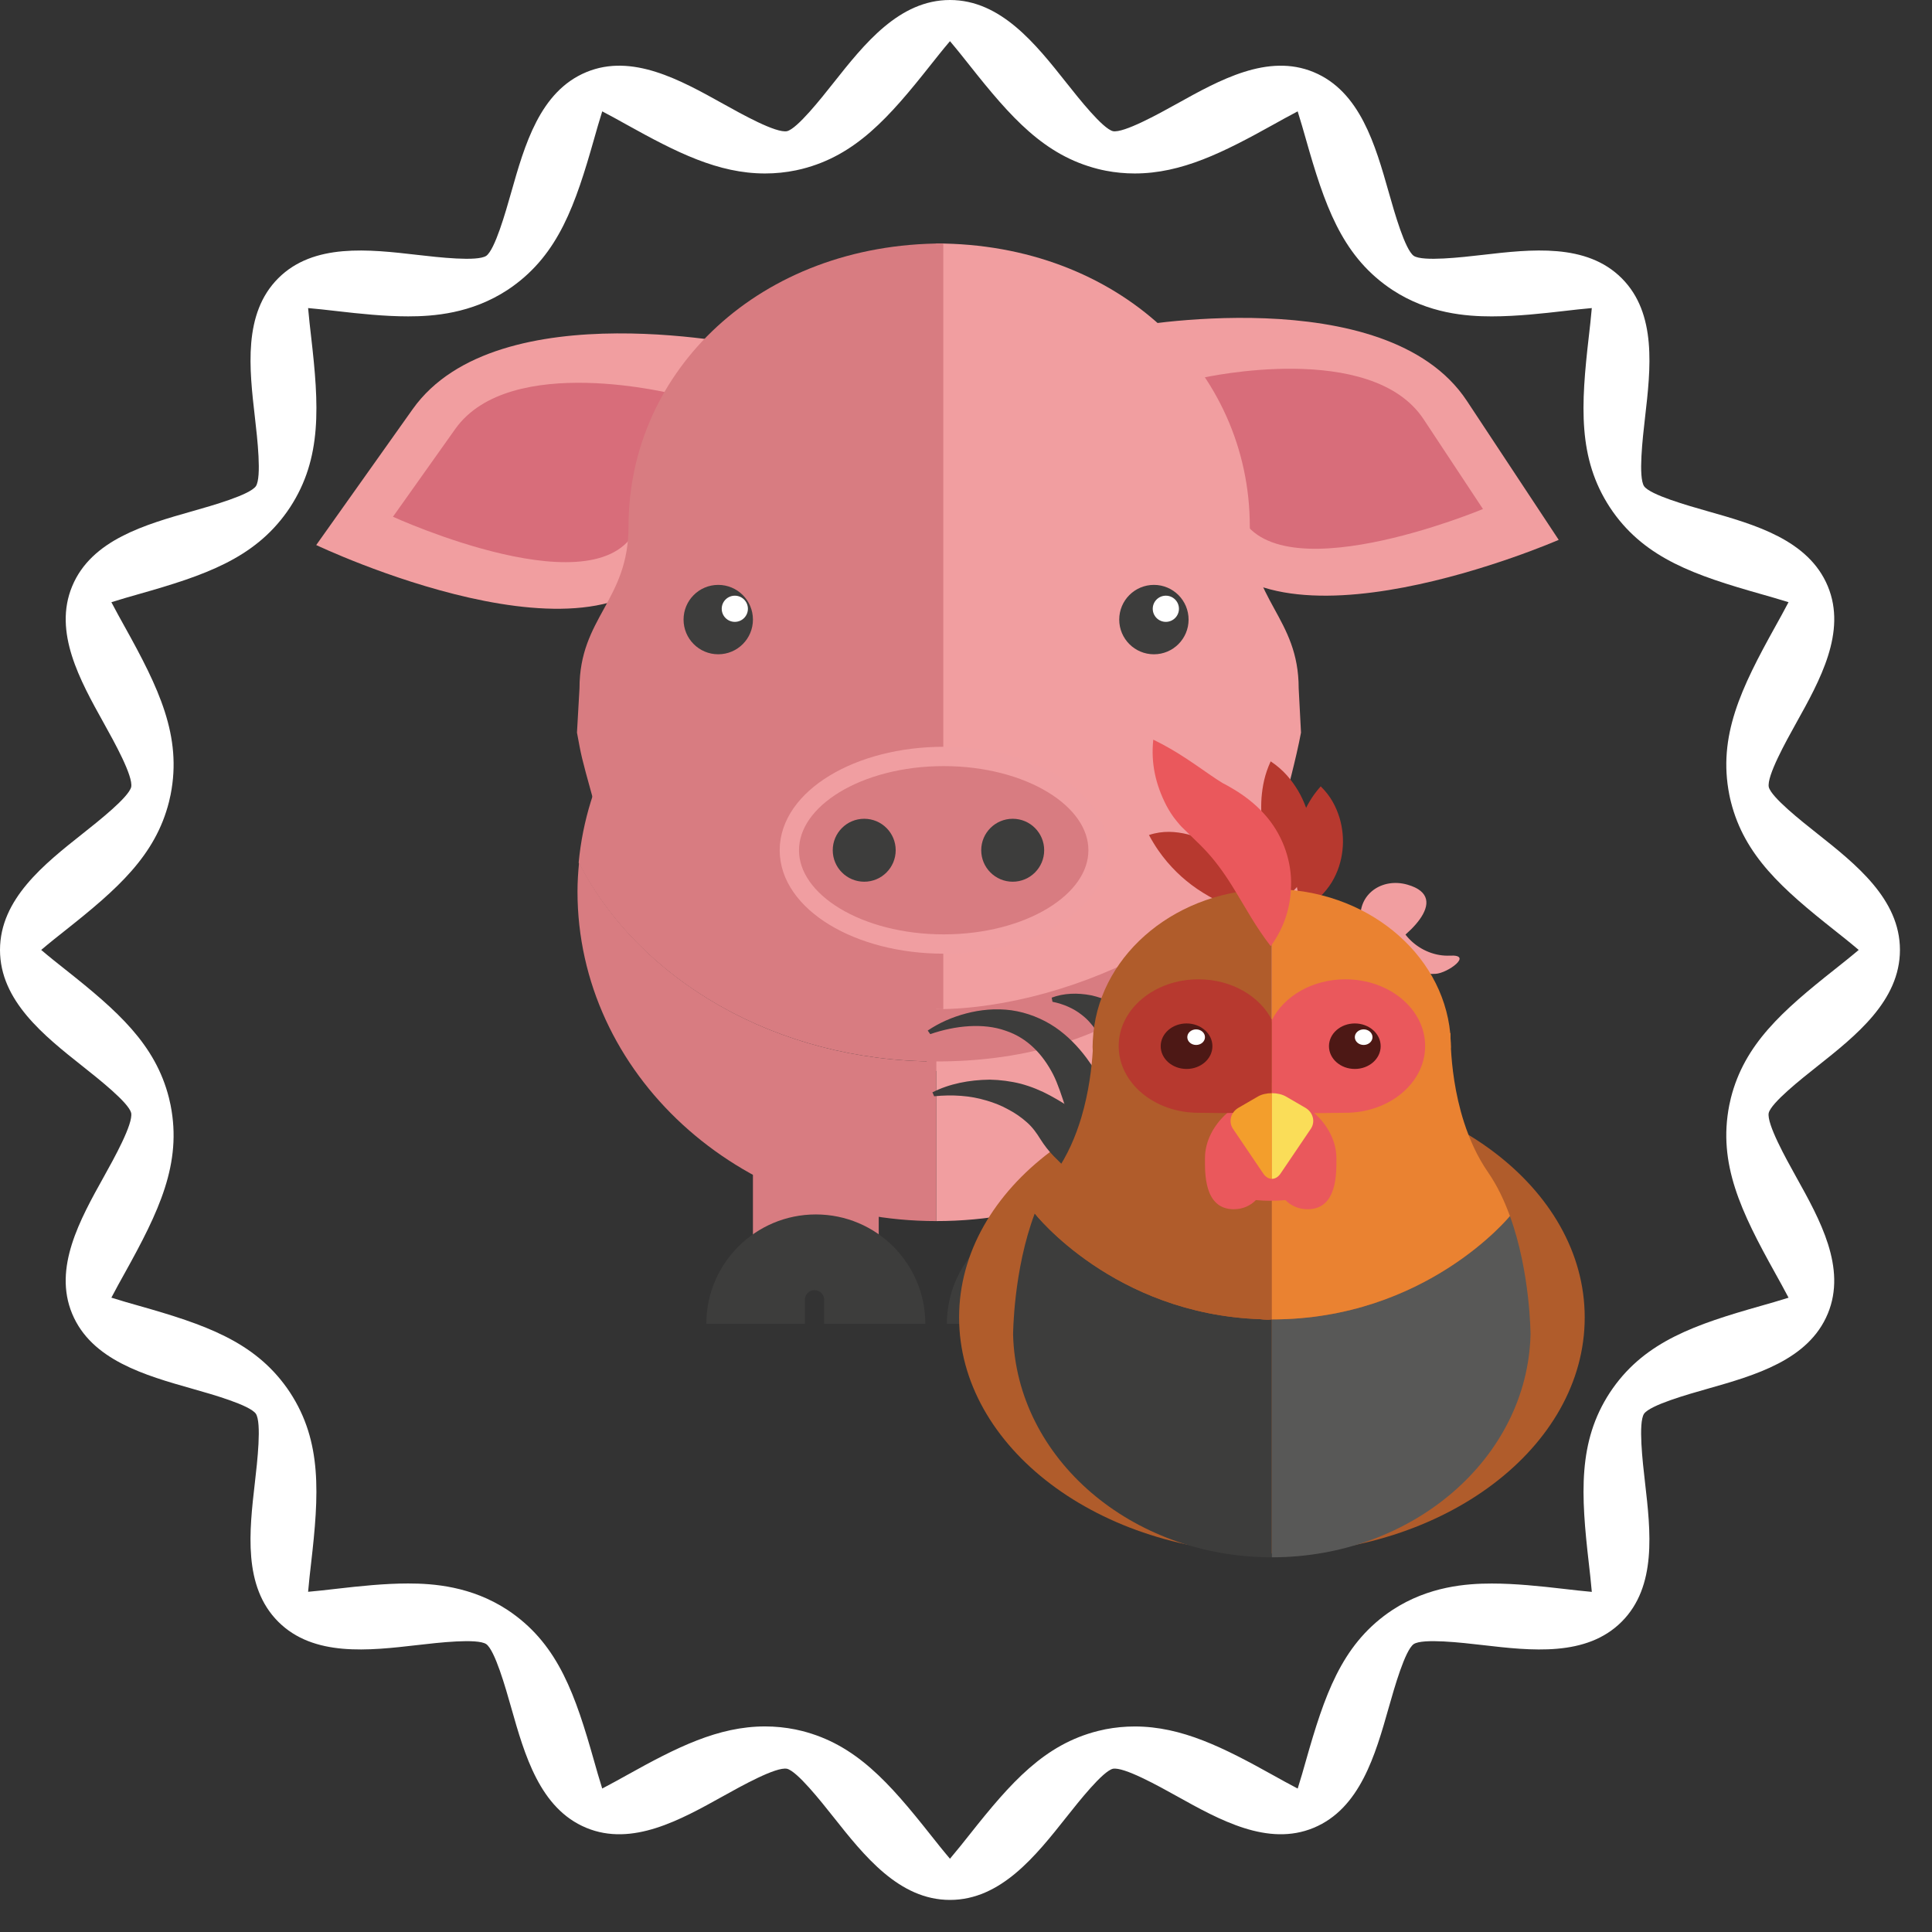 <?xml version="1.0" encoding="utf-8"?>
<!-- Generator: Adobe Illustrator 15.0.0, SVG Export Plug-In  -->
<!DOCTYPE svg PUBLIC "-//W3C//DTD SVG 1.1//EN" "http://www.w3.org/Graphics/SVG/1.1/DTD/svg11.dtd">
<svg version="1.1"
	 xmlns="http://www.w3.org/2000/svg" xmlns:xlink="http://www.w3.org/1999/xlink" xmlns:a="http://ns.adobe.com/AdobeSVGViewerExtensions/3.0/"
	 x="0px" y="0px" width="200px" height="200px" viewBox="0 0 200 200" enable-background="new 0 0 200 200" xml:space="preserve">
<rect x="0" y="0" width="200" height="200" fill="#333333" stroke="none"/>
<defs>
</defs>
<path fill="#FFFFFF" d="M188.1,110.402c4.021-3.187,8.582-6.797,8.582-12.063c0-5.265-4.562-8.876-8.582-12.063
	c-1.652-1.309-4.73-3.744-4.996-4.8c-0.224-1.126,1.771-4.71,2.842-6.636c2.455-4.409,5.236-9.405,3.271-14.145
	c-1.995-4.812-7.557-6.389-12.461-7.78c-2.067-0.588-5.92-1.68-6.562-2.582c-0.612-0.936-0.147-4.963,0.101-7.124
	c0.582-5.04,1.238-10.751-2.416-14.406c-3.653-3.655-9.366-2.998-14.403-2.417c-2.162,0.248-6.189,0.713-7.123,0.101
	c-0.906-0.642-1.998-4.493-2.584-6.562c-1.394-4.905-2.97-10.465-7.781-12.459c-4.74-1.965-9.736,0.815-14.146,3.269
	c-1.928,1.071-5.521,3.058-6.631,2.844c-1.062-0.269-3.498-3.345-4.808-4.997C107.218,4.56,103.607,0,98.341,0
	c-5.266,0-8.877,4.559-12.063,8.583c-1.308,1.652-3.745,4.728-4.8,4.995c-1.131,0.235-4.711-1.771-6.635-2.842
	c-4.41-2.455-9.41-5.237-14.146-3.27c-4.812,1.995-6.388,7.554-7.78,12.46c-0.587,2.068-1.679,5.918-2.582,6.56
	c-0.936,0.613-4.962,0.149-7.125-0.1c-5.037-0.579-10.75-1.238-14.405,2.417c-3.655,3.655-2.997,9.366-2.417,14.405
	c0.249,2.162,0.713,6.188,0.101,7.123c-0.643,0.905-4.493,1.997-6.562,2.584c-4.905,1.392-10.465,2.968-12.459,7.779
	c-1.967,4.741,0.815,9.738,3.268,14.147c1.072,1.926,3.067,5.51,2.845,6.63c-0.268,1.062-3.345,3.497-4.997,4.806
	C4.56,89.464,0,93.075,0,98.34c0,5.266,4.56,8.877,8.583,12.063c1.652,1.312,4.729,3.746,4.995,4.803
	c0.224,1.126-1.771,4.71-2.843,6.636c-2.454,4.408-5.235,9.405-3.269,14.146c1.995,4.812,7.555,6.39,12.46,7.779
	c2.069,0.586,5.918,1.68,6.56,2.582c0.613,0.938,0.149,4.963-0.1,7.125c-0.581,5.039-1.238,10.752,2.417,14.405
	c3.656,3.656,9.366,2.998,14.405,2.418c2.163-0.25,6.188-0.713,7.123-0.103c0.905,0.643,1.997,4.492,2.584,6.562
	c1.391,4.906,2.968,10.466,7.78,12.461c4.741,1.966,9.735-0.815,14.146-3.271c1.926-1.07,5.502-3.071,6.631-2.844
	c1.06,0.269,3.496,3.344,4.806,4.996c3.187,4.022,6.798,8.582,12.063,8.582c5.267,0,8.877-4.56,12.063-8.582
	c1.309-1.652,3.746-4.729,4.801-4.996c1.129-0.218,4.709,1.772,6.635,2.844c4.408,2.455,9.406,5.236,14.146,3.271
	c4.811-1.995,6.389-7.555,7.779-12.46c0.588-2.068,1.68-5.918,2.582-6.561c0.938-0.613,4.963-0.149,7.127,0.101
	c5.039,0.583,10.748,1.238,14.401-2.417c3.656-3.654,2.998-9.365,2.418-14.404c-0.25-2.162-0.713-6.188-0.103-7.123
	c0.644-0.906,4.494-1.998,6.563-2.584c4.904-1.393,10.466-2.969,12.461-7.781c1.966-4.738-0.815-9.734-3.271-14.145
	c-1.071-1.926-3.067-5.51-2.846-6.631C183.369,114.148,186.447,111.713,188.1,110.402 M183.77,131.799
	c0.397,0.719,0.914,1.643,1.381,2.539c-0.998,0.314-2.06,0.618-2.873,0.848c-6.791,1.926-11.863,3.662-15.303,8.504
	c-0.111,0.156-0.22,0.313-0.324,0.474c-3.322,5.085-2.998,10.528-2.176,17.667c0.096,0.837,0.221,1.923,0.309,2.959
	c-0.936-0.081-1.941-0.198-2.932-0.313c-2.437-0.281-4.986-0.551-7.42-0.551c-2.621,0-6.539,0.284-10.283,2.734
	c-0.154,0.102-0.308,0.206-0.459,0.313c-4.842,3.442-6.578,8.514-8.504,15.303c-0.23,0.814-0.531,1.875-0.849,2.875
	c-0.896-0.465-1.813-0.977-2.522-1.371c-5.14-2.862-9.463-5.057-14.347-5.057c-1.018,0-2.03,0.098-3.014,0.287
	c-0.267,0.053-0.527,0.112-0.791,0.178c-5.563,1.404-9.011,5.319-13.27,10.699c-0.572,0.721-1.326,1.672-2.053,2.528
	c-0.727-0.854-1.476-1.802-2.041-2.515c-4.272-5.393-7.719-9.307-13.287-10.715c-0.227-0.058-0.457-0.108-0.686-0.156
	c-1.02-0.205-2.072-0.311-3.127-0.311c-4.868,0-9.166,2.18-14.28,5.028c-0.738,0.409-1.674,0.931-2.578,1.401
	c-0.316-1-0.617-2.063-0.848-2.879c-1.925-6.791-3.664-11.867-8.518-15.309c-0.15-0.105-0.303-0.21-0.458-0.313
	c-3.738-2.442-7.649-2.726-10.266-2.726c-2.438,0-4.995,0.271-7.405,0.548c-1.034,0.119-2.033,0.235-2.951,0.313
	c0.088-1.034,0.213-2.117,0.309-2.948c0.824-7.146,1.15-12.596-2.184-17.689c-0.101-0.152-0.206-0.307-0.313-0.459
	c-3.44-4.84-8.511-6.578-15.299-8.504c-0.816-0.23-1.878-0.531-2.878-0.848c0.465-0.895,0.977-1.814,1.371-2.521
	c3.551-6.388,5.96-11.354,4.758-17.414c-0.049-0.248-0.104-0.494-0.167-0.74c-1.405-5.563-5.319-9.008-10.695-13.267
	c-0.722-0.571-1.675-1.326-2.532-2.055c0.855-0.728,1.803-1.479,2.519-2.044c5.383-4.264,9.301-7.711,10.709-13.28
	c0.064-0.249,0.12-0.501,0.17-0.754c1.196-6.054-1.216-11.024-4.755-17.385c-0.397-0.714-0.911-1.638-1.378-2.534
	c1-0.317,2.062-0.618,2.876-0.849c6.793-1.926,11.864-3.664,15.303-8.506c0.11-0.154,0.217-0.312,0.32-0.47
	c3.326-5.09,3-10.537,2.176-17.678c-0.096-0.83-0.22-1.912-0.309-2.945c0.916,0.078,1.912,0.191,2.939,0.309
	c2.43,0.28,4.984,0.55,7.419,0.55c2.619,0,6.534-0.283,10.274-2.73c0.159-0.104,0.315-0.211,0.468-0.32
	c4.836-3.439,6.572-8.508,8.498-15.294c0.231-0.816,0.533-1.878,0.849-2.879c0.894,0.466,1.813,0.978,2.522,1.373
	c5.191,2.888,9.475,5.057,14.336,5.057c1.081,0,2.158-0.11,3.201-0.326c0.209-0.043,0.418-0.091,0.625-0.143
	c5.563-1.41,9.009-5.328,13.27-10.71c0.566-0.715,1.316-1.662,2.043-2.517c0.727,0.856,1.479,1.804,2.045,2.519
	c4.258,5.378,7.703,9.296,13.271,10.709c0.273,0.069,0.549,0.131,0.828,0.184c0.973,0.188,1.977,0.283,2.981,0.283
	c4.869,0,9.195-2.191,14.345-5.055c0.711-0.395,1.631-0.908,2.524-1.374c0.317,1.001,0.619,2.062,0.851,2.876
	c1.926,6.789,3.662,11.86,8.502,15.3c0.155,0.111,0.313,0.218,0.473,0.322c3.738,2.444,7.648,2.727,10.264,2.727
	c2.621,0,5.473-0.326,7.357-0.543c1.063-0.123,2.076-0.239,3.002-0.318c-0.088,1.034-0.213,2.117-0.309,2.948
	c-0.824,7.141-1.15,12.591,2.18,17.682c0.104,0.159,0.211,0.315,0.32,0.47c3.434,4.831,8.493,6.567,15.27,8.492
	c0.828,0.235,1.898,0.539,2.904,0.856c-0.465,0.894-0.979,1.813-1.371,2.521c-3.547,6.382-5.957,11.349-4.76,17.406
	c0.051,0.251,0.104,0.5,0.168,0.747c1.405,5.566,5.323,9.013,10.705,13.274c0.717,0.568,1.668,1.321,2.522,2.05
	c-0.854,0.726-1.804,1.477-2.519,2.044c-5.391,4.27-9.303,7.715-10.711,13.277c-0.063,0.252-0.121,0.505-0.17,0.759
	C177.822,120.475,180.232,125.441,183.77,131.799"/>
<rect id="SVGID_3_" display="none" fill="#FFFFFF" width="196.682" height="196.68"/>
<g display="none">
	<defs>
		<rect id="SVGID_2_" width="196.682" height="196.68"/>
	</defs>
	<clipPath id="SVGID_4_" display="inline">
		<use xlink:href="#SVGID_2_"  display="none" overflow="visible"/>
	</clipPath>
	<path clip-path="url(#SVGID_4_)" fill="#FFFFFF" d="M188.1,110.402c4.021-3.187,8.582-6.797,8.582-12.063
		c0-5.265-4.562-8.876-8.582-12.063c-1.652-1.309-4.73-3.744-4.996-4.8c-0.224-1.126,1.771-4.71,2.842-6.636
		c2.455-4.409,5.236-9.405,3.271-14.145c-1.995-4.812-7.557-6.389-12.461-7.78c-2.067-0.588-5.92-1.68-6.562-2.582
		c-0.612-0.936-0.147-4.963,0.101-7.124c0.582-5.04,1.238-10.751-2.416-14.406c-3.653-3.655-9.366-2.998-14.403-2.417
		c-2.162,0.248-6.189,0.713-7.123,0.101c-0.906-0.642-1.998-4.493-2.584-6.562c-1.394-4.905-2.97-10.465-7.781-12.459
		c-4.74-1.965-9.736,0.815-14.146,3.269c-1.928,1.071-5.521,3.058-6.631,2.844c-1.062-0.269-3.498-3.345-4.808-4.997
		C107.218,4.56,103.607,0,98.341,0c-5.266,0-8.877,4.559-12.063,8.583c-1.308,1.652-3.745,4.728-4.8,4.995
		c-1.131,0.235-4.711-1.771-6.635-2.842c-4.41-2.455-9.41-5.237-14.146-3.27c-4.812,1.995-6.388,7.554-7.78,12.46
		c-0.587,2.068-1.679,5.918-2.582,6.56c-0.936,0.613-4.962,0.149-7.125-0.1c-5.037-0.579-10.75-1.238-14.405,2.417
		c-3.655,3.655-2.997,9.366-2.417,14.405c0.249,2.162,0.713,6.188,0.101,7.123c-0.643,0.905-4.493,1.997-6.562,2.584
		c-4.905,1.392-10.465,2.968-12.459,7.779c-1.967,4.741,0.815,9.738,3.268,14.147c1.072,1.926,3.067,5.51,2.845,6.63
		c-0.268,1.062-3.345,3.497-4.997,4.806C4.56,89.464,0,93.075,0,98.34c0,5.266,4.56,8.877,8.583,12.063
		c1.652,1.312,4.729,3.746,4.995,4.803c0.224,1.126-1.771,4.71-2.843,6.636c-2.454,4.408-5.235,9.405-3.269,14.146
		c1.995,4.812,7.555,6.39,12.46,7.779c2.069,0.586,5.918,1.68,6.56,2.582c0.613,0.938,0.149,4.963-0.1,7.125
		c-0.581,5.039-1.238,10.752,2.417,14.405c3.656,3.656,9.366,2.998,14.405,2.418c2.163-0.25,6.188-0.713,7.123-0.103
		c0.905,0.643,1.997,4.492,2.584,6.562c1.391,4.906,2.968,10.466,7.78,12.461c4.741,1.966,9.735-0.815,14.146-3.271
		c1.926-1.07,5.502-3.071,6.631-2.844c1.06,0.269,3.496,3.344,4.806,4.996c3.187,4.022,6.798,8.582,12.063,8.582
		c5.267,0,8.877-4.56,12.063-8.582c1.309-1.652,3.746-4.729,4.801-4.996c1.129-0.218,4.709,1.772,6.635,2.844
		c4.408,2.455,9.406,5.236,14.146,3.271c4.811-1.995,6.389-7.555,7.779-12.46c0.588-2.068,1.68-5.918,2.582-6.561
		c0.938-0.613,4.963-0.149,7.127,0.101c5.039,0.583,10.748,1.238,14.401-2.417c3.656-3.654,2.998-9.365,2.418-14.404
		c-0.25-2.162-0.713-6.188-0.103-7.123c0.644-0.906,4.494-1.998,6.563-2.584c4.904-1.393,10.466-2.969,12.461-7.781
		c1.966-4.738-0.815-9.734-3.271-14.145c-1.071-1.926-3.067-5.51-2.846-6.631C183.369,114.148,186.447,111.713,188.1,110.402
		 M183.77,131.799c0.397,0.719,0.914,1.643,1.381,2.539c-0.998,0.314-2.06,0.618-2.873,0.848
		c-6.791,1.926-11.863,3.662-15.303,8.504c-0.111,0.156-0.22,0.313-0.324,0.474c-3.322,5.085-2.998,10.528-2.176,17.667
		c0.096,0.837,0.221,1.923,0.309,2.959c-0.936-0.081-1.941-0.198-2.932-0.313c-2.437-0.281-4.986-0.551-7.42-0.551
		c-2.621,0-6.539,0.284-10.283,2.734c-0.154,0.102-0.308,0.206-0.459,0.313c-4.842,3.442-6.578,8.514-8.504,15.303
		c-0.23,0.814-0.531,1.875-0.849,2.875c-0.896-0.465-1.813-0.977-2.522-1.371c-5.14-2.862-9.463-5.057-14.347-5.057
		c-1.018,0-2.03,0.098-3.014,0.287c-0.267,0.053-0.527,0.112-0.791,0.178c-5.563,1.404-9.011,5.319-13.27,10.699
		c-0.572,0.721-1.326,1.672-2.053,2.528c-0.727-0.854-1.476-1.802-2.041-2.515c-4.272-5.393-7.719-9.307-13.287-10.715
		c-0.227-0.058-0.457-0.108-0.686-0.156c-1.02-0.205-2.072-0.311-3.127-0.311c-4.868,0-9.166,2.18-14.28,5.028
		c-0.738,0.409-1.674,0.931-2.578,1.401c-0.316-1-0.617-2.063-0.848-2.879c-1.925-6.791-3.664-11.867-8.518-15.309
		c-0.15-0.105-0.303-0.21-0.458-0.313c-3.738-2.442-7.649-2.726-10.266-2.726c-2.438,0-4.995,0.271-7.405,0.548
		c-1.034,0.119-2.033,0.235-2.951,0.313c0.088-1.034,0.213-2.117,0.309-2.948c0.824-7.146,1.15-12.596-2.184-17.689
		c-0.101-0.152-0.206-0.307-0.313-0.459c-3.44-4.84-8.511-6.578-15.299-8.504c-0.816-0.23-1.878-0.531-2.878-0.848
		c0.465-0.895,0.977-1.814,1.371-2.521c3.551-6.388,5.96-11.354,4.758-17.414c-0.049-0.248-0.104-0.494-0.167-0.74
		c-1.405-5.563-5.319-9.008-10.695-13.267c-0.722-0.571-1.675-1.326-2.532-2.055c0.855-0.728,1.803-1.479,2.519-2.044
		c5.383-4.264,9.301-7.711,10.709-13.28c0.064-0.249,0.12-0.501,0.17-0.754c1.196-6.054-1.216-11.024-4.755-17.385
		c-0.397-0.714-0.911-1.638-1.378-2.534c1-0.317,2.062-0.618,2.876-0.849c6.793-1.926,11.864-3.664,15.303-8.506
		c0.11-0.154,0.217-0.312,0.32-0.47c3.326-5.09,3-10.537,2.176-17.678c-0.096-0.83-0.22-1.912-0.309-2.945
		c0.916,0.078,1.912,0.191,2.939,0.309c2.43,0.28,4.984,0.55,7.419,0.55c2.619,0,6.534-0.283,10.274-2.73
		c0.159-0.104,0.315-0.211,0.468-0.32c4.836-3.439,6.572-8.508,8.498-15.294c0.231-0.816,0.533-1.878,0.849-2.879
		c0.894,0.466,1.813,0.978,2.522,1.373c5.191,2.888,9.475,5.057,14.336,5.057c1.081,0,2.158-0.11,3.201-0.326
		c0.209-0.043,0.418-0.091,0.625-0.143c5.563-1.41,9.009-5.328,13.27-10.71c0.566-0.715,1.316-1.662,2.043-2.517
		c0.727,0.856,1.479,1.804,2.045,2.519c4.258,5.378,7.703,9.296,13.271,10.709c0.273,0.069,0.549,0.131,0.828,0.184
		c0.973,0.188,1.977,0.283,2.981,0.283c4.869,0,9.195-2.191,14.345-5.055c0.711-0.395,1.631-0.908,2.524-1.374
		c0.317,1.001,0.619,2.062,0.851,2.876c1.926,6.789,3.662,11.86,8.502,15.3c0.155,0.111,0.313,0.218,0.473,0.322
		c3.738,2.444,7.648,2.727,10.264,2.727c2.621,0,5.473-0.326,7.357-0.543c1.063-0.123,2.076-0.239,3.002-0.318
		c-0.088,1.034-0.213,2.117-0.309,2.948c-0.824,7.141-1.15,12.591,2.18,17.682c0.104,0.159,0.211,0.315,0.32,0.47
		c3.434,4.831,8.493,6.567,15.27,8.492c0.828,0.235,1.898,0.539,2.904,0.856c-0.465,0.894-0.979,1.813-1.371,2.521
		c-3.547,6.382-5.957,11.349-4.76,17.406c0.051,0.251,0.104,0.5,0.168,0.747c1.405,5.566,5.323,9.013,10.705,13.274
		c0.717,0.568,1.668,1.321,2.522,2.05c-0.854,0.726-1.804,1.477-2.519,2.044c-5.391,4.27-9.303,7.715-10.711,13.277
		c-0.063,0.252-0.121,0.505-0.17,0.759C177.822,120.475,180.232,125.441,183.77,131.799"/>
</g>
<path fill="#F19EA0" d="M161.357,55.886c0,0-30.374,13.251-37.11-0.377c-6.721-13.602-7.828-21.583-7.828-21.583
	s27.045-5.116,35.428,7.567C160.228,54.177,161.357,55.886,161.357,55.886"/>
<path fill="#D86D7A" d="M153.515,52.693c0,0-22.125,9.259-25.395,0.003c-3.593-10.169-3.521-13.608-3.521-13.608
	s17.365-3.874,22.775,4.315C152.788,51.588,153.515,52.693,153.515,52.693"/>
<path fill="#F19EA0" d="M32.735,56.423c0,0,29.915,14.254,37.102,0.858c7.17-13.37,8.543-21.31,8.543-21.31
	s-26.859-6.013-35.66,6.384C33.92,54.752,32.735,56.423,32.735,56.423"/>
<path fill="#D86D7A" d="M40.679,53.493c0,0,21.803,9.991,25.378,0.849c3.931-10.043,3.973-13.484,3.973-13.484
	s-17.227-4.45-22.906,3.555C41.443,52.413,40.679,53.493,40.679,53.493"/>
<rect x="77.944" y="113.276" fill="#D87C81" width="13.023" height="17.955"/>
<rect x="102.839" y="113.276" fill="#F19EA0" width="13.023" height="17.955"/>
<path fill="#3D3D3C" d="M84.318,133.558c0.551,0,0.999,0.446,0.999,0.998v2.494H95.79c0-6.261-5.078-11.332-11.334-11.332
	c-6.258,0-11.336,5.071-11.336,11.332h10.2v-2.494C83.32,134.004,83.765,133.558,84.318,133.558"/>
<path fill="#3D3D3C" d="M109.214,133.558c0.551,0,1,0.446,1,0.998v2.494h10.474c0-6.261-5.072-11.332-11.339-11.332
	c-6.252,0-11.329,5.071-11.329,11.332h10.198v-2.494C108.216,134.004,108.661,133.558,109.214,133.558"/>
<path fill="#D87C81" d="M59.944,89.304c-0.096,0.983-0.162,1.977-0.162,2.983c0,18.843,16.629,34.119,37.15,34.119V109.88
	C80.36,109.88,66.136,101.407,59.944,89.304"/>
<path fill="#D87C81" d="M96.933,109.88V58.168c-19.441,0-35.383,13.691-37.031,31.136C66.101,101.407,80.341,109.88,96.933,109.88"
	/>
<path fill="#D87C81" d="M95.933,59.168v51.712c16.807,0,31.228-8.474,37.506-20.574C131.769,72.858,115.626,59.168,95.933,59.168"/>
<path fill="#F19EA0" d="M134.699,92.287c0-1.008,0-4.423-1.601-9.787c-5.352,19.343-19.317,27.38-36.166,27.38v16.525
	C117.794,126.406,134.699,111.13,134.699,92.287"/>
<path fill="#F19EA0" d="M130.827,97.002c3.164,2.669,8.41,3.188,12.141,1.464c2.203-1.017,7.574-5.5,2.728-6.887
	c-2.628-0.751-5.13,0.98-4.84,3.697c0.407,3.826,4.346,5.709,7.767,5.533c1.219-0.063,3.93-2.01,1.479-1.883
	c-2.987,0.151-5.954-2.443-5.592-5.604c0.023-0.11,0.057-0.222,0.086-0.333c-1.709-0.006-1.901,0.396-0.58,1.21
	c0.436,1.028-1.707,2.476-2.289,2.856c-2.096,1.377-5.742,0.032-7.473-1.43C133.335,94.858,129.956,96.269,130.827,97.002"/>
<path fill="#F19EA0" d="M134.679,75.838c-0.489,2.645-1.58,6.662-1.58,6.662c-2.276,12.521-21.902,21.972-36.205,21.972V25.204
	c18.885,0,32.486,13.12,32.486,29.306c0,7.673,5.059,9.407,5.059,16.747"/>
<path fill="#3D3D3C" d="M93.114,86.037c0,1.799-1.458,3.259-3.259,3.259c-1.802,0-3.259-1.46-3.259-3.259s1.457-3.257,3.259-3.257
	C91.656,82.781,93.114,84.239,93.114,86.037"/>
<path fill="#3D3D3C" d="M123.042,64.139c0,1.984-1.604,3.593-3.588,3.593c-1.988,0-3.592-1.609-3.592-3.593
	c0-1.982,1.604-3.592,3.592-3.592C121.437,60.547,123.042,62.157,123.042,64.139"/>
<path fill="#FFFFFF" d="M122.044,63.021c0,0.748-0.608,1.354-1.356,1.354s-1.356-0.606-1.356-1.354c0-0.75,0.608-1.356,1.356-1.356
	S122.044,62.271,122.044,63.021"/>
<path fill="#D87C81" d="M59.728,75.838c0.463,2.489,0.415,2.365,1.605,6.662c2.282,12.521,21.969,21.972,36.315,21.972V25.204
	c-18.942,0-32.585,13.121-32.585,29.306c0,7.674-5.074,9.408-5.074,16.746"/>
<path fill="#3D3D3C" d="M77.944,64.139c0,1.983-1.605,3.592-3.594,3.592c-1.982,0-3.588-1.608-3.588-3.592
	c0-1.982,1.604-3.592,3.588-3.592C76.339,60.547,77.944,62.157,77.944,64.139"/>
<path fill="#FFFFFF" d="M77.423,63.021c0,0.748-0.605,1.354-1.355,1.354c-0.748,0-1.355-0.606-1.355-1.354
	c0-0.75,0.607-1.355,1.355-1.355C76.817,61.665,77.423,62.271,77.423,63.021"/>
<path fill="#3D3D3C" d="M91.722,88.015c0,1.799-1.457,3.26-3.258,3.26c-1.799,0-3.258-1.461-3.258-3.26s1.459-3.256,3.258-3.256
	C90.265,84.759,91.722,86.216,91.722,88.015"/>
<path fill="#3D3D3C" d="M110.093,88.015c0,1.799-1.457,3.26-3.258,3.26c-1.8,0-3.259-1.461-3.259-3.26s1.459-3.256,3.259-3.256
	C108.636,84.759,110.093,86.216,110.093,88.015"/>
<ellipse fill="#D87C81" stroke="#F09EA1" stroke-width="2" stroke-miterlimit="10" cx="97.692" cy="88.016" rx="15.979" ry="9.709"/>
<path fill="#3D3D3C" d="M92.722,88.015c0,1.799-1.457,3.26-3.258,3.26c-1.799,0-3.258-1.461-3.258-3.26s1.459-3.256,3.258-3.256
	C91.265,84.759,92.722,86.216,92.722,88.015"/>
<path fill="#3D3D3C" d="M108.093,88.015c0,1.799-1.457,3.26-3.258,3.26c-1.8,0-3.259-1.461-3.259-3.26s1.459-3.256,3.259-3.256
	C106.636,84.759,108.093,86.216,108.093,88.015"/>
<path fill="#B05C2B" d="M164.049,136.383c0,13.424-14.497,24.427-32.381,24.427c-17.885,0-32.383-11.003-32.383-24.427
	c0-13.422,14.498-24.305,32.383-24.305C149.552,112.078,164.049,122.961,164.049,136.383"/>
<path fill="#B7392F" d="M118.94,86.442c1.426-0.481,2.774-0.37,3.999-0.075c1.221,0.315,2.325,0.884,3.247,1.633
	c0.922,0.748,1.651,1.688,2.1,2.747c0.427,1.067,0.604,2.249,0.163,3.524c-1.411-0.479-2.389-0.975-3.284-1.479
	c-0.882-0.503-1.639-1.021-2.342-1.6c-0.706-0.578-1.357-1.216-1.996-1.963C120.188,88.47,119.584,87.632,118.94,86.442"/>
<path fill="#B7392F" d="M131.541,78.816c1.344,0.89,2.178,1.946,2.841,3.042c0.643,1.104,1.065,2.269,1.28,3.478
	c0.21,1.208,0.207,2.464-0.084,3.729c-0.316,1.248-0.879,2.597-2.182,3.572c-0.733-1.313-1.276-2.324-1.707-3.407
	c-0.421-1.067-0.731-2.137-0.918-3.238c-0.187-1.1-0.259-2.232-0.179-3.411C130.692,81.397,130.907,80.18,131.541,78.816"/>
<path fill="#B7392F" d="M136.72,81.404c1.066,1.04,1.598,2.142,1.947,3.249c0.33,1.111,0.431,2.238,0.306,3.364
	c-0.121,1.126-0.47,2.258-1.121,3.336c-0.658,1.035-1.639,2.181-3.218,2.578c-0.19-1.363-0.473-2.313-0.573-3.344
	c-0.11-1.008-0.124-1.995-0.01-2.995c0.113-0.998,0.346-2.005,0.741-3.031C135.206,83.534,135.74,82.498,136.72,81.404"/>
<path fill="#3D3D3C" d="M96.523,113.078c1.759-0.89,3.8-1.287,5.936-1.313c1.066,0.021,2.151,0.157,3.217,0.426
	c1.055,0.284,2.078,0.698,3.026,1.215c0.949,0.519,1.888,1.078,2.736,1.732c0.847,0.655,1.497,1.465,1.919,2.346
	c0.823,1.775,1.112,3.688,0.393,5.669l-0.472,0.132c-1.876-1.227-3.045-2.455-4.178-3.58c-0.553-0.564-0.996-1.146-1.393-1.771
	c-0.387-0.631-0.829-1.252-1.404-1.752c-0.567-0.508-1.206-0.954-1.914-1.325c-0.695-0.39-1.469-0.703-2.293-0.936
	c-1.646-0.506-3.53-0.626-5.393-0.435L96.523,113.078z"/>
<path fill="#3D3D3C" d="M96.038,106.681c1.184-0.795,2.519-1.388,3.981-1.771c1.456-0.385,3.063-0.544,4.688-0.326
	c1.616,0.23,3.194,0.861,4.513,1.748c1.316,0.897,2.375,2.013,3.25,3.18c0.883,1.225,1.581,2.271,2.34,3.424
	c0.716,1.142,1.274,2.359,1.622,3.653c0.34,1.291,0.558,2.633,0.514,4.017c-0.056,1.365-0.207,2.824-1.226,4.116l-0.468-0.142
	c-1.011-2.356-2.387-4.397-3.505-6.585c-0.569-1.086-1.057-2.204-1.45-3.376c-0.382-1.145-0.781-2.423-1.278-3.397
	c-1.043-2.021-2.608-3.757-4.92-4.524c-2.301-0.822-5.217-0.539-7.8,0.356L96.038,106.681z"/>
<path fill="#3D3D3C" d="M108.871,103.277c1.248-0.473,2.67-0.517,4.089-0.241c0.7,0.152,1.394,0.391,2.048,0.7
	c0.641,0.326,1.241,0.72,1.785,1.158c0.546,0.439,1.11,0.879,1.613,1.365c0.496,0.492,0.817,1.073,0.939,1.696
	c0.121,0.619,0.122,1.26-0.048,1.901c-0.152,0.639-0.437,1.281-1.015,1.929l-0.488,0.082c-0.81-0.398-1.365-0.793-1.848-1.181
	c-0.494-0.382-0.873-0.759-1.2-1.125c-0.324-0.368-0.516-0.752-0.61-1.191c-0.091-0.44-0.192-0.895-0.412-1.279
	c-0.216-0.387-0.473-0.756-0.774-1.096c-0.288-0.355-0.629-0.687-1.025-0.98c-0.776-0.608-1.816-1.08-2.972-1.311L108.871,103.277z"
	/>
<path fill="#3D3D3C" d="M131.141,136.616c-0.241-0.006-0.473-0.027-0.705-0.057c-15.172-0.539-23.32-10.938-23.32-10.938
	c-2.231,5.913-2.241,12.566-2.241,12.566c0.352,12.769,12.204,23.023,26.784,23.023v-24.626c-0.114,0.007-0.22,0.03-0.332,0.03
	H131.141L131.141,136.616z"/>
<path fill="#B05C2B" d="M113.187,106.939l-0.009-0.01c0,0,0.001,0.048,0.001,0.123c-0.039,0.438-0.074,0.878-0.074,1.325
	c0,0.136,0.016,0.27,0.019,0.406c-0.104,1.646-0.383,4.218-1.195,6.93c-0.573,1.903-1.406,3.874-2.64,5.644
	c-0.896,1.291-1.604,2.755-2.173,4.265c0,0,8.148,10.397,23.32,10.938h0.004c0.229,0.029,0.461,0.051,0.701,0.056h0.186
	c0.112,0,0.218-0.023,0.332-0.029v-12.828v-31.72C121.962,92.038,114.014,98.589,113.187,106.939"/>
<path fill="#585857" d="M156.306,125.882c0,0-8.691,10.704-24.647,10.704v24.626c14.591,0,26.45-10.271,26.781-23.052
	C158.439,138.16,158.432,131.72,156.306,125.882"/>
<path fill="#EA8231" d="M154.044,121.358c-1.125-1.628-1.923-3.425-2.488-5.181c-0.967-2.998-1.26-5.879-1.353-7.603
	c0-0.066,0.007-0.131,0.007-0.197c0-0.298-0.033-0.589-0.05-0.883c-0.008-0.353-0.003-0.564-0.003-0.564l-0.027,0.037
	c-0.814-8.365-8.766-14.93-18.472-14.93v31.72v12.828c15.956,0,24.647-10.704,24.647-10.704
	C155.725,124.282,154.99,122.725,154.044,121.358"/>
<path fill="#EA585C" d="M138.344,119.921v-0.011c0-3.63-3.729-6.574-6.803-6.574c-3.074,0-6.803,2.945-6.803,6.574
	c0,1.455-0.128,5.271,2.99,5.271c0.919,0,1.731-0.373,2.279-0.948c0.516,0.049,1.034,0.072,1.533,0.072
	c0.5,0,1.018-0.023,1.533-0.072c0.547,0.575,1.36,0.948,2.281,0.948C138.466,125.182,138.344,121.381,138.344,119.921"/>
<path fill="#B7392F" d="M124.062,101.378c-4.56,0-8.256,3.093-8.256,6.907c0,3.818,3.696,6.91,8.256,6.91
	c3.409,0,6.335,0.438,7.597-2.02v-7.6C130.396,103.107,127.472,101.378,124.062,101.378"/>
<path fill="#EA585C" d="M139.273,115.195c4.559,0,8.258-3.092,8.258-6.91c0-3.814-3.699-6.907-8.258-6.907
	c-3.419,0-6.351,1.738-7.605,4.215c-0.003-0.005-0.008-0.012-0.01-0.017v7.6c0.002-0.007,0.007-0.011,0.01-0.018
	C132.923,115.635,135.854,115.195,139.273,115.195"/>
<path fill="#F39E2C" d="M130.205,113.517l-2,1.161c-0.804,0.469-1.059,1.447-0.565,2.177l3.131,4.629
	c0.246,0.366,0.572,0.55,0.897,0.55v-8.868C131.136,113.165,130.608,113.282,130.205,113.517"/>
<path fill="#FADD58" d="M132.564,121.483l3.131-4.629c0.494-0.729,0.239-1.709-0.565-2.177l-1.999-1.161
	c-0.403-0.234-0.933-0.352-1.463-0.352v8.868C131.992,122.033,132.317,121.85,132.564,121.483"/>
<path fill="#4D1815" d="M125.509,108.302c0,1.302-1.201,2.356-2.676,2.356c-1.479,0-2.678-1.055-2.678-2.356
	c0-1.301,1.198-2.355,2.678-2.355C124.308,105.946,125.509,107.001,125.509,108.302"/>
<path fill="#4D1815" d="M142.927,108.302c0,1.302-1.199,2.356-2.676,2.356c-1.478,0-2.677-1.055-2.677-2.356
	c0-1.301,1.199-2.355,2.677-2.355C141.728,105.946,142.927,107.001,142.927,108.302"/>
<path fill="#FFFFFF" d="M124.738,107.367c0,0.445-0.41,0.807-0.915,0.807c-0.506,0-0.914-0.361-0.914-0.807s0.408-0.806,0.914-0.806
	C124.328,106.562,124.738,106.922,124.738,107.367"/>
<path fill="#FFFFFF" d="M142.08,107.367c0,0.445-0.409,0.807-0.915,0.807c-0.505,0-0.914-0.361-0.914-0.807s0.409-0.806,0.914-0.806
	C141.671,106.562,142.08,106.922,142.08,107.367"/>
<path fill="#EA585C" d="M119.387,76.569c2.436,1.177,4.289,2.553,5.988,3.717c0.416,0.29,0.828,0.552,1.181,0.771
	c0.188,0.117,0.344,0.172,0.513,0.273l0.688,0.403c0.99,0.59,2.137,1.445,3.068,2.477c1.915,2.085,2.788,4.688,2.829,7.034
	c0.029,2.374-0.596,4.629-2.113,6.703c-1.572-2.037-2.56-3.912-3.574-5.553c-0.993-1.658-1.916-2.972-2.942-4.107
	c-0.524-0.585-1.098-1.136-1.876-1.886l-0.632-0.616c-0.263-0.245-0.526-0.551-0.732-0.812c-0.442-0.536-0.769-1.075-1.055-1.608
	C119.64,81.224,119.125,79.033,119.387,76.569"/>
</svg>
